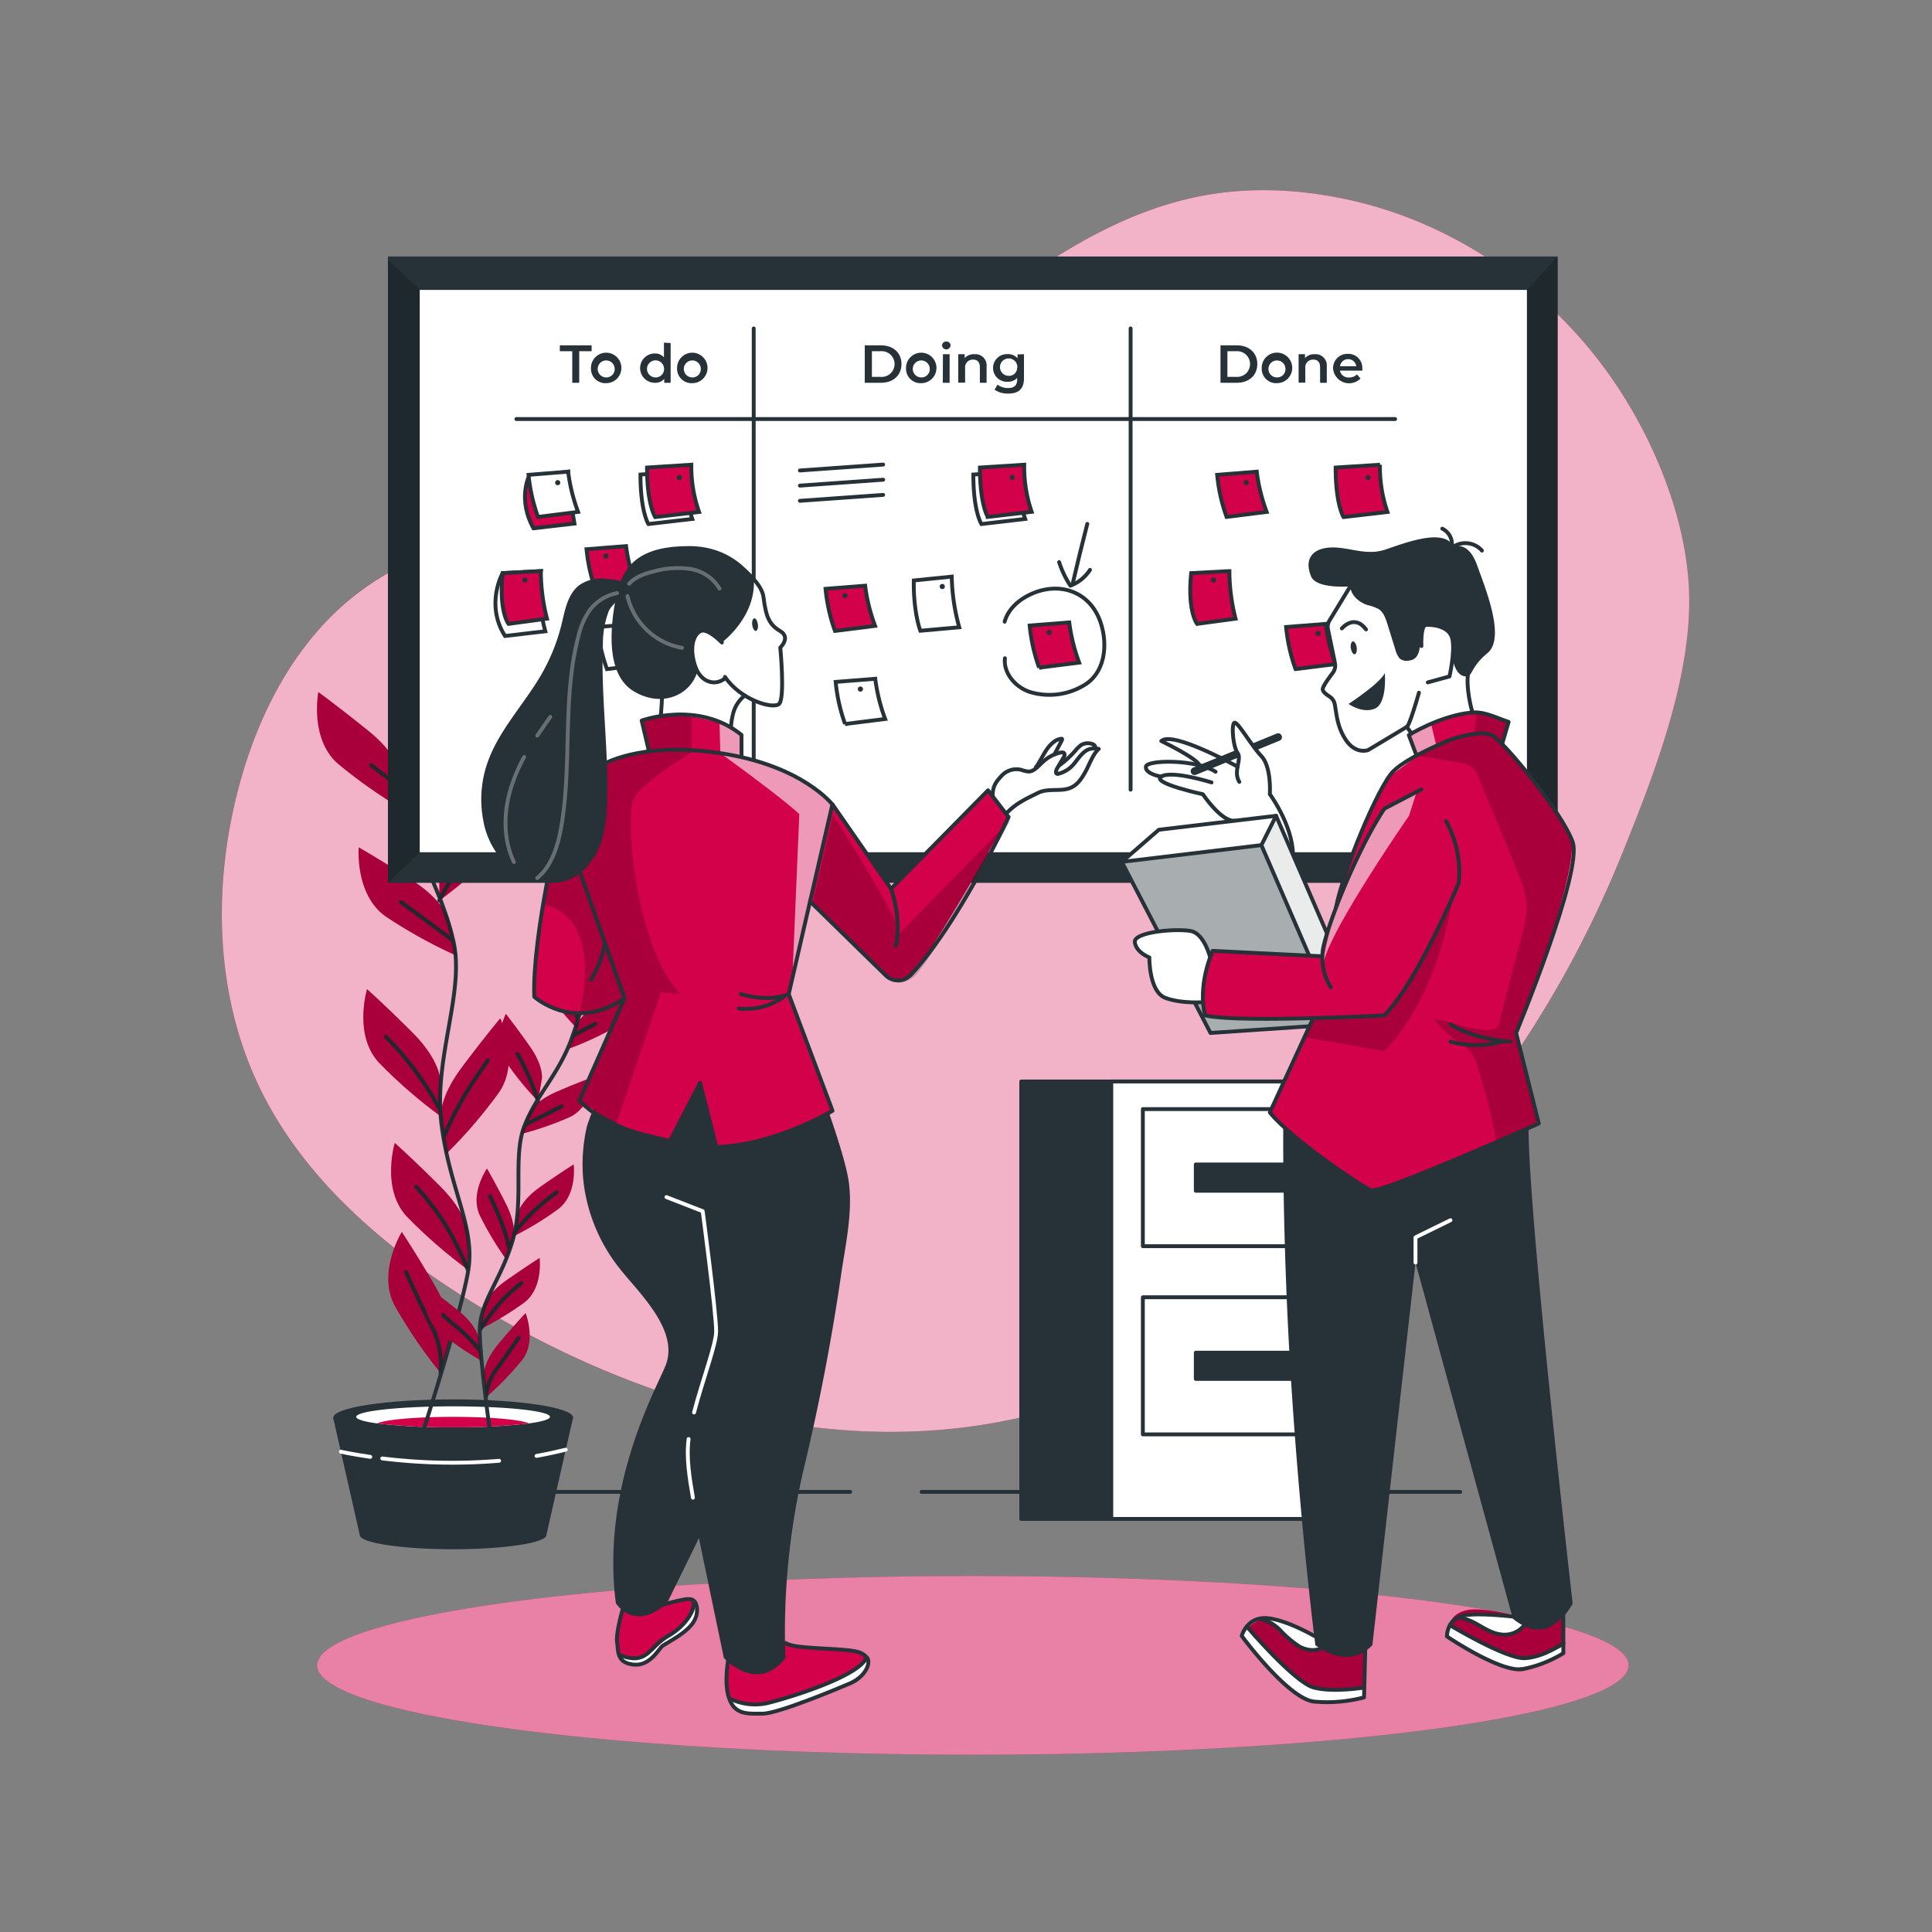 <svg xmlns="http://www.w3.org/2000/svg" viewBox="0 0 500 500"><rect x="0" y="0" width="500" height="500" fill="#808080" stroke="none"/><g id="freepik--background-simple--inject-2"><path d="M350.8,52.11c-12.7-3-26-3.88-38.86-1.58-34.07,6.11-60,32.85-88.94,51.8a212.6,212.6,0,0,1-61.91,27.57c-23,6.1-48,8.69-67.25,22.7-17,12.33-27.22,32.13-32.39,52.46-6.31,24.78-5.66,51.85,5.1,75.05,11.54,24.89,33.57,43.42,57,57.69,39.31,23.92,86.18,38.23,131.59,30.79,26.27-4.29,51.06-15.68,73-30.74,41.43-28.41,72.68-70.11,91.48-116.46,8.22-20.29,18.22-45.79,17.52-68-.64-20.41-10.3-42.64-22.37-58.74C399.14,73.75,376.23,58.13,350.8,52.11Z" style="fill:#D3004A"></path><path d="M350.8,52.11c-12.7-3-26-3.88-38.86-1.58-34.07,6.11-60,32.85-88.94,51.8a212.6,212.6,0,0,1-61.91,27.57c-23,6.1-48,8.69-67.25,22.7-17,12.33-27.22,32.13-32.39,52.46-6.31,24.78-5.66,51.85,5.1,75.05,11.54,24.89,33.57,43.42,57,57.69,39.31,23.92,86.18,38.23,131.59,30.79,26.27-4.29,51.06-15.68,73-30.74,41.43-28.41,72.68-70.11,91.48-116.46,8.22-20.29,18.22-45.79,17.52-68-.64-20.41-10.3-42.64-22.37-58.74C399.14,73.75,376.23,58.13,350.8,52.11Z" style="fill:#fff;opacity:0.7"></path></g><g id="freepik--Shadow--inject-2"><ellipse cx="251.77" cy="430.99" rx="169.7" ry="23.13" style="fill:#D3004A"></ellipse><ellipse cx="251.77" cy="430.99" rx="169.7" ry="23.13" style="fill:#fff;opacity:0.5"></ellipse></g><g id="freepik--Floor--inject-2"><line x1="238.5" y1="386.1" x2="377.89" y2="386.1" style="fill:#fff;stroke:#263238;stroke-linecap:round;stroke-linejoin:round"></line><line x1="111.18" y1="386.1" x2="220.03" y2="386.1" style="fill:#fff;stroke:#263238;stroke-linecap:round;stroke-linejoin:round"></line><rect x="264.3" y="279.89" width="90.48" height="113.21" style="fill:#263238;stroke:#263238;stroke-linecap:round;stroke-linejoin:round"></rect><rect x="287.6" y="279.89" width="70.7" height="113.21" style="fill:#fff;stroke:#263238;stroke-linecap:round;stroke-linejoin:round"></rect><rect x="295.77" y="287.03" width="55.59" height="35.49" style="fill:#fff;stroke:#263238;stroke-linecap:round;stroke-linejoin:round"></rect><rect x="309.47" y="301.37" width="28.22" height="6.79" style="fill:#263238;stroke:#263238;stroke-linecap:round;stroke-linejoin:round"></rect><rect x="295.77" y="335.73" width="55.59" height="35.49" style="fill:#fff;stroke:#263238;stroke-linecap:round;stroke-linejoin:round"></rect><rect x="309.47" y="350.07" width="28.22" height="6.79" style="fill:#263238;stroke:#263238;stroke-linecap:round;stroke-linejoin:round"></rect><path d="M141.4,397.28c0,2-10.81,3.66-24.14,3.66s-24.14-1.64-24.14-3.66,10.81-3.66,24.14-3.66S141.4,395.26,141.4,397.28Z" style="fill:#263238"></path><polygon points="93.12 397.28 86.21 366.87 148.31 366.87 141.4 397.28 93.12 397.28" style="fill:#263238"></polygon><path d="M148.31,366.87c0,2.6-13.9,4.71-31,4.71s-31.05-2.11-31.05-4.71,13.9-4.71,31.05-4.71S148.31,364.27,148.31,366.87Z" style="fill:#263238"></path><path d="M142.33,366.67c0,.65-2,1.24-5.46,1.71a159.6,159.6,0,0,1-19.61,1,157.42,157.42,0,0,1-19.61-1c-3.41-.46-5.46-1.05-5.46-1.7,0-1.5,11.23-2.72,25.07-2.72S142.33,365.17,142.33,366.67Z" style="fill:#fff"></path><path d="M136.87,368.38a159.6,159.6,0,0,1-19.61,1,157.42,157.42,0,0,1-19.61-1c2-1,10-1.7,19.61-1.7S134.86,367.39,136.87,368.38Z" style="fill:#D3004A"></path><path d="M138.85,376.79c2.51-.44,5.05-1,7.57-1.61" style="fill:none;stroke:#fff;stroke-linecap:round;stroke-linejoin:round"></path><path d="M98.93,377.44a147.77,147.77,0,0,0,30.24.61" style="fill:none;stroke:#fff;stroke-linecap:round;stroke-linejoin:round"></path><path d="M88.22,375.7s2.84.65,7.61,1.34" style="fill:none;stroke:#fff;stroke-linecap:round;stroke-linejoin:round"></path><path d="M103.28,201.13a125.93,125.93,0,0,0,15.88-13.83c6.66-7.23,3.07-19,3.07-19s-4.61,4.1-11.78,11.26-7.17,12.29-7.17,12.29Z" style="fill:#D3004A"></path><path d="M113.69,233.07a124.34,124.34,0,0,0,15.88-13.83c6.65-7.17,3.07-18.94,3.07-18.94s-4.61,4.09-11.78,11.26-7.17,12.29-7.17,12.29Z" style="fill:#D3004A"></path><path d="M104.7,209.72a127.12,127.12,0,0,1-17.25-12.08c-7.38-6.44-5.06-18.53-5.06-18.53s5,3.63,12.91,10,8.43,11.48,8.43,11.48Z" style="fill:#D3004A"></path><path d="M118.25,247.38a127.16,127.16,0,0,1-18.42-10.19c-8-5.63-7-17.89-7-17.89s5.36,3,13.88,8.55,9.59,10.51,9.59,10.51Z" style="fill:#D3004A"></path><path d="M113.94,288.82A127.34,127.34,0,0,1,98.06,275C91.4,267.78,95,256,95,256s4.61,4.09,11.78,11.26,7.17,12.31,7.17,12.31Z" style="fill:#D3004A"></path><path d="M115.36,298.74a125.19,125.19,0,0,0,13.76-16c5.57-8,.35-19.2.35-19.2s-4,4.72-10.06,12.84-5.35,13.18-5.35,13.18Z" style="fill:#D3004A"></path><path d="M121.13,328.63a127.34,127.34,0,0,1-15.88-13.83c-6.66-7.17-3.07-19-3.07-19s4.61,4.08,11.78,11.26,7.17,12.31,7.17,12.31Z" style="fill:#D3004A"></path><path d="M114,355.3a126.66,126.66,0,0,1-11.84-17.37c-4.63-8.61,1.82-19.1,1.82-19.1s3.43,5.11,8.55,13.87,3.82,13.72,3.82,13.72Z" style="fill:#D3004A"></path><path d="M109.36,370.86s9.92-30.7,11.81-42-4.72-20.8-6.9-37.79,6-34,3.12-47.26-9.92-22.67-12.76-37.33a148.66,148.66,0,0,1-2-15.89" style="fill:none;stroke:#263238;stroke-linecap:round;stroke-linejoin:round"></path><line x1="96.07" y1="198.06" x2="103.8" y2="203.98" style="fill:none;stroke:#263238;stroke-linecap:round;stroke-linejoin:round"></line><line x1="106.68" y1="191.4" x2="103.44" y2="197.15" style="fill:none;stroke:#263238;stroke-linecap:round;stroke-linejoin:round"></line><path d="M103.8,233.47c6.65,4.84,13.12,9.69,13.12,9.69" style="fill:none;stroke:#263238;stroke-linecap:round;stroke-linejoin:round"></path><path d="M125.19,215.48c-6.11,7-11.5,17.58-11.5,17.58" style="fill:none;stroke:#263238;stroke-linecap:round;stroke-linejoin:round"></path><path d="M99.85,268.3a79.84,79.84,0,0,1,13.83,18.53" style="fill:none;stroke:#263238;stroke-linecap:round;stroke-linejoin:round"></path><path d="M126.26,274.43s-.54.73-4.32,6.3a92.53,92.53,0,0,0-7,13.29" style="fill:none;stroke:#263238;stroke-linecap:round;stroke-linejoin:round"></path><path d="M107.75,307.15A74.4,74.4,0,0,1,115.3,317a83.85,83.85,0,0,1,5.83,11.79" style="fill:none;stroke:#263238;stroke-linecap:round;stroke-linejoin:round"></path><path d="M105.07,329.22c1.25,2.73,4.3,9.52,7,14.73A21.86,21.86,0,0,1,114,355.3" style="fill:none;stroke:#263238;stroke-linecap:round;stroke-linejoin:round"></path><path d="M149.24,266.08a81.23,81.23,0,0,1-8.46-10.4c-3.4-5.21.13-12.21.13-12.21s2.46,3.08,6.17,8.35,3.16,8.48,3.16,8.48Z" style="fill:#D3004A"></path><path d="M139.24,285a80.55,80.55,0,0,1-8.46-10.4c-3.4-5.21.13-12.21.13-12.21s2.45,3.08,6.17,8.35,3.16,8.48,3.16,8.48Z" style="fill:#D3004A"></path><path d="M147.36,271.35a79.75,79.75,0,0,0,12.17-5.69c5.33-3.24,5.18-11.08,5.18-11.08s-3.53,1.72-9.17,4.85-6.53,6.29-6.53,6.29Z" style="fill:#D3004A"></path><path d="M134.83,293.48a79.69,79.69,0,0,0,12.66-4.4c5.64-2.65,6.32-10.45,6.32-10.45s-3.69,1.3-9.63,3.86S137,288,137,288Z" style="fill:#D3004A"></path><path d="M133,319.91a80.1,80.1,0,0,0,11.46-7c5-3.77,4-11.54,4-11.54s-3.35,2.07-8.62,5.78-5.83,6.94-5.83,6.94Z" style="fill:#D3004A"></path><path d="M131.05,326a81.56,81.56,0,0,1-6.89-11.5c-2.62-5.65,1.87-12.08,1.87-12.08s2,3.4,4.91,9.15,1.93,8.85,1.93,8.85Z" style="fill:#D3004A"></path><path d="M124.54,352.13a80.81,80.81,0,0,1-11.05-7.6c-4.73-4-3.32-11.76-3.32-11.76s3.22,2.26,8.27,6.28,5.43,7.25,5.43,7.25Z" style="fill:#D3004A"></path><path d="M124.18,344.08a81.9,81.9,0,0,0,11.46-6.95c5-3.78,4-11.55,4-11.55s-3.33,2.08-8.61,5.78-5.83,6.94-5.83,6.94Z" style="fill:#D3004A"></path><path d="M125.76,361.64a78.6,78.6,0,0,0,9.33-9.63c3.84-4.91.93-12.18.93-12.18s-2.71,2.85-6.87,7.78-3.88,8.19-3.88,8.19Z" style="fill:#D3004A"></path><path d="M127,371.89s-2.88-20.33-2.84-27.65,5.26-12.5,8.43-22.94,0-22,3.17-30,8.63-13.13,12-22a90.28,90.28,0,0,0,3-9.77" style="fill:none;stroke:#263238;stroke-linecap:round;stroke-linejoin:round"></path><line x1="154.08" y1="264.95" x2="148.59" y2="267.83" style="fill:none;stroke:#263238;stroke-linecap:round;stroke-linejoin:round"></line><line x1="148.16" y1="259.64" x2="149.56" y2="263.59" style="fill:none;stroke:#263238;stroke-linecap:round;stroke-linejoin:round"></line><path d="M145.36,286.3c-4.66,2.35-9.25,4.69-9.25,4.69" style="fill:none;stroke:#263238;stroke-linecap:round;stroke-linejoin:round"></path><path d="M133.93,272.73A64.72,64.72,0,0,1,139.24,285" style="fill:none;stroke:#263238;stroke-linecap:round;stroke-linejoin:round"></path><path d="M144.05,308.61a51.27,51.27,0,0,0-10.69,10.11" style="fill:none;stroke:#263238;stroke-linecap:round;stroke-linejoin:round"></path><path d="M126.83,309.58s.24.5,2,4.42a55.93,55.93,0,0,1,3,9.09" style="fill:none;stroke:#263238;stroke-linecap:round;stroke-linejoin:round"></path><path d="M114.69,340.33a33.73,33.73,0,0,0,3.83,3.33,47.47,47.47,0,0,1,5.91,6.12" style="fill:none;stroke:#263238;stroke-linecap:round;stroke-linejoin:round"></path><path d="M134.92,332.09a49.4,49.4,0,0,0-5.81,5.39,54.61,54.61,0,0,0-4.93,6.76" style="fill:none;stroke:#263238;stroke-linecap:round;stroke-linejoin:round"></path><path d="M134.21,346.25c-1.08,1.56-3.74,5.49-6,8.49a14.12,14.12,0,0,0-2.45,6.9" style="fill:none;stroke:#263238;stroke-linecap:round;stroke-linejoin:round"></path><path d="M103.28,201.13a125.93,125.93,0,0,0,15.88-13.83c6.66-7.23,3.07-19,3.07-19s-4.61,4.1-11.78,11.26-7.17,12.29-7.17,12.29Z" style="opacity:0.2"></path><path d="M113.69,233.07a124.34,124.34,0,0,0,15.88-13.83c6.65-7.17,3.07-18.94,3.07-18.94s-4.61,4.09-11.78,11.26-7.17,12.29-7.17,12.29Z" style="opacity:0.2"></path><path d="M104.7,209.72a127.12,127.12,0,0,1-17.25-12.08c-7.38-6.44-5.06-18.53-5.06-18.53s5,3.63,12.91,10,8.43,11.48,8.43,11.48Z" style="opacity:0.2"></path><path d="M118.25,247.38a127.16,127.16,0,0,1-18.42-10.19c-8-5.63-7-17.89-7-17.89s5.36,3,13.88,8.55,9.59,10.51,9.59,10.51Z" style="opacity:0.2"></path><path d="M113.94,288.82A127.34,127.34,0,0,1,98.06,275C91.4,267.78,95,256,95,256s4.61,4.09,11.78,11.26,7.17,12.31,7.17,12.31Z" style="opacity:0.2"></path><path d="M121.13,328.63a127.34,127.34,0,0,1-15.88-13.83c-6.66-7.17-3.07-19-3.07-19s4.61,4.08,11.78,11.26,7.17,12.31,7.17,12.31Z" style="opacity:0.2"></path><path d="M149.24,266.08a81.23,81.23,0,0,1-8.46-10.4c-3.4-5.21.13-12.21.13-12.21s2.46,3.08,6.17,8.35,3.16,8.48,3.16,8.48Z" style="opacity:0.2"></path><path d="M137.08,270.74c-3.72-5.27-6.17-8.35-6.17-8.35a15.57,15.57,0,0,0-.92,2.46c-.3-.8-.52-1.27-.52-1.27s-4,4.72-10.06,12.84-5.35,13.18-5.35,13.18l1.3,9.14a125.19,125.19,0,0,0,13.76-16,14.64,14.64,0,0,0,2.48-7,79.67,79.67,0,0,0,7.64,9.25l1-5.78S140.8,276,137.08,270.74Z" style="opacity:0.2"></path><path d="M147.36,271.35a79.75,79.75,0,0,0,12.17-5.69c5.33-3.24,5.18-11.08,5.18-11.08s-3.53,1.72-9.17,4.85-6.53,6.29-6.53,6.29Z" style="opacity:0.2"></path><path d="M134.83,293.48a79.69,79.69,0,0,0,12.66-4.4c5.64-2.65,6.32-10.45,6.32-10.45s-3.69,1.3-9.63,3.86S137,288,137,288Z" style="opacity:0.2"></path><path d="M133,319.91a80.1,80.1,0,0,0,11.46-7c5-3.77,4-11.54,4-11.54s-3.35,2.07-8.62,5.78-5.83,6.94-5.83,6.94Z" style="opacity:0.2"></path><path d="M131.05,326a81.56,81.56,0,0,1-6.89-11.5c-2.62-5.65,1.87-12.08,1.87-12.08s2,3.4,4.91,9.15,1.93,8.85,1.93,8.85Z" style="opacity:0.2"></path><path d="M124.54,352.13l-.67-5.83s-.38-3.24-5.43-7.25c-1.65-1.32-3.11-2.45-4.32-3.37-.45-.93-1-1.93-1.58-3C107.42,324,104,318.83,104,318.83s-6.45,10.49-1.82,19.1A126.66,126.66,0,0,0,114,355.3l2.28-8.59A80.85,80.85,0,0,0,124.54,352.13Z" style="opacity:0.2"></path><path d="M124.18,344.08a81.9,81.9,0,0,0,11.46-6.95c5-3.78,4-11.55,4-11.55s-3.33,2.08-8.61,5.78-5.83,6.94-5.83,6.94Z" style="opacity:0.2"></path><path d="M125.76,361.64a78.6,78.6,0,0,0,9.33-9.63c3.84-4.91.93-12.18.93-12.18s-2.71,2.85-6.87,7.78-3.88,8.19-3.88,8.19Z" style="opacity:0.2"></path></g><g id="freepik--Board--inject-2"><rect x="100.4" y="66.38" width="302.73" height="162.1" style="fill:#263238"></rect><rect x="108.62" y="75.03" width="286.55" height="145.53" style="fill:#fff"></rect><line x1="195.06" y1="85" x2="195.06" y2="200.42" style="fill:none;stroke:#263238;stroke-linecap:round;stroke-linejoin:round"></line><line x1="292.6" y1="85" x2="292.6" y2="204.37" style="fill:none;stroke:#263238;stroke-linecap:round;stroke-linejoin:round"></line><line x1="133.64" y1="108.45" x2="361.06" y2="108.45" style="fill:none;stroke:#263238;stroke-linecap:round;stroke-linejoin:round"></line><path d="M148.1,90.89h-3.22V89.37h8.23v1.52H149.9v8.17h-1.8Z" style="fill:#263238"></path><path d="M152.94,95.37a3.94,3.94,0,1,1,3.93,3.79A3.73,3.73,0,0,1,152.94,95.37Zm6.14,0a2.2,2.2,0,1,0-2.21,2.31A2.16,2.16,0,0,0,159.08,95.37Z" style="fill:#263238"></path><path d="M173.56,88.78V99.06H171.9v-1a3,3,0,0,1-2.45,1,3.79,3.79,0,0,1,0-7.58,3,3,0,0,1,2.38,1v-3.8Zm-1.7,6.59a2.21,2.21,0,1,0-2.21,2.31A2.17,2.17,0,0,0,171.86,95.37Z" style="fill:#263238"></path><path d="M175.23,95.37a3.94,3.94,0,1,1,3.93,3.79A3.73,3.73,0,0,1,175.23,95.37Zm6.14,0a2.2,2.2,0,1,0-2.21,2.31A2.16,2.16,0,0,0,181.37,95.37Z" style="fill:#263238"></path><path d="M223.8,89.37H228c3.15,0,5.3,1.94,5.3,4.85s-2.15,4.84-5.3,4.84H223.8ZM228,97.54a3.33,3.33,0,1,0,0-6.65h-2.35v6.65Z" style="fill:#263238"></path><path d="M234.48,95.37a3.94,3.94,0,1,1,3.94,3.79A3.73,3.73,0,0,1,234.48,95.37Zm6.14,0a2.2,2.2,0,1,0-2.2,2.31A2.15,2.15,0,0,0,240.62,95.37Z" style="fill:#263238"></path><path d="M243.8,89.41a1,1,0,0,1,1.1-1,1,1,0,0,1,1.11,1,1.11,1.11,0,0,1-2.21,0Zm.23,2.26h1.73v7.39H244Z" style="fill:#263238"></path><path d="M255.33,94.82v4.24h-1.74v-4c0-1.32-.65-2-1.76-2a2,2,0,0,0-2.06,2.23v3.74H248V91.67h1.65v1a3.21,3.21,0,0,1,2.55-1A2.89,2.89,0,0,1,255.33,94.82Z" style="fill:#263238"></path><path d="M265,91.67v6.27c0,2.69-1.4,3.91-4,3.91a5.92,5.92,0,0,1-3.61-1l.78-1.31a4.46,4.46,0,0,0,2.73.89c1.63,0,2.35-.75,2.35-2.24v-.39a3.25,3.25,0,0,1-2.48,1,3.58,3.58,0,1,1,0-7.15,3.23,3.23,0,0,1,2.57,1.07v-1Zm-1.71,3.47A2.25,2.25,0,1,0,261,97.26,2.08,2.08,0,0,0,263.24,95.14Z" style="fill:#263238"></path><path d="M315.86,89.37h4.24c3.14,0,5.29,1.94,5.29,4.85s-2.15,4.84-5.29,4.84h-4.24ZM320,97.54a3.33,3.33,0,1,0,0-6.65h-2.35v6.65Z" style="fill:#263238"></path><path d="M326.53,95.37a3.95,3.95,0,1,1,3.94,3.79A3.73,3.73,0,0,1,326.53,95.37Zm6.14,0a2.2,2.2,0,1,0-2.2,2.31A2.15,2.15,0,0,0,332.67,95.37Z" style="fill:#263238"></path><path d="M343.37,94.82v4.24h-1.73v-4c0-1.32-.65-2-1.76-2a2,2,0,0,0-2.07,2.23v3.74h-1.73V91.67h1.65v1a3.22,3.22,0,0,1,2.55-1A2.89,2.89,0,0,1,343.37,94.82Z" style="fill:#263238"></path><path d="M352.58,95.92h-5.81a2.24,2.24,0,0,0,2.4,1.77,2.66,2.66,0,0,0,2-.8l.93,1.07A4.16,4.16,0,0,1,345,95.37a3.68,3.68,0,0,1,3.82-3.79,3.61,3.61,0,0,1,3.74,3.83C352.6,95.55,352.59,95.75,352.58,95.92Zm-5.82-1.15H351a2.12,2.12,0,0,0-4.2,0Z" style="fill:#263238"></path><path d="M136.79,123.51s-2.78,5.94,1.27,13.21l10.61-1.22s-1.73-9.77-1.64-13.43Z" style="fill:#D3004A;stroke:#263238;stroke-miterlimit:10"></path><path d="M136.79,122.89l10.24-.82a46.29,46.29,0,0,0,2.57,10.41l-10.37,1.3A44.52,44.52,0,0,1,136.79,122.89Z" style="fill:#fff;stroke:#263238;stroke-miterlimit:10"></path><path d="M151.79,142.14l10.24-.81a46.27,46.27,0,0,0,2.57,10.4L154.23,153A45,45,0,0,1,151.79,142.14Z" style="fill:#D3004A;stroke:#263238;stroke-miterlimit:10"></path><path d="M154.64,162.27l10.25-.81a46,46,0,0,0,2.56,10.4l-10.37,1.3A45,45,0,0,1,154.64,162.27Z" style="fill:#fff;stroke:#263238;stroke-miterlimit:10"></path><path d="M165.75,122.81l11.47-.74a35.34,35.34,0,0,0,1.95,12.23l-11.36,1.32S165.75,132.51,165.75,122.81Z" style="fill:#fff;stroke:#263238;stroke-miterlimit:10"></path><path d="M167.45,121l11.47-.73a35.34,35.34,0,0,0,2,12.23l-11.36,1.32S167.45,130.67,167.45,121Z" style="fill:#D3004A;stroke:#263238;stroke-miterlimit:10"></path><path d="M176.49,123.59a.65.65,0,0,1-.66.66.66.66,0,0,1-.67-.66.67.67,0,0,1,.67-.67A.66.66,0,0,1,176.49,123.59Z" style="fill:#263238"></path><path d="M145,124.92a.65.65,0,0,1-.66.66.66.66,0,0,1-.67-.66.67.67,0,0,1,.67-.67A.66.66,0,0,1,145,124.92Z" style="fill:#263238"></path><path d="M157.48,143.91a.67.67,0,1,1-.67-.67A.67.67,0,0,1,157.48,143.91Z" style="fill:#263238"></path><path d="M172.46,145.61l9.82-1a52.71,52.71,0,0,0,1.93,13.12l-10.05.89S172.33,154,172.46,145.61Z" style="fill:#fff;stroke:#263238;stroke-miterlimit:10"></path><path d="M130.08,148.32s-4.58,8.06.61,16.27l10.43-1.22s-2.69-9.48-1.15-15.57Z" style="fill:#fff;stroke:#263238;stroke-miterlimit:10"></path><path d="M130.08,148.32l9.89-.52a49.62,49.62,0,0,0,1.59,12.31l-9.95,1.35S129.05,158.34,130.08,148.32Z" style="fill:#D3004A;stroke:#263238;stroke-miterlimit:10"></path><path d="M136.52,150.1a.67.67,0,1,1-.66-.66A.66.66,0,0,1,136.52,150.1Z" style="fill:#263238"></path><path d="M180.5,147.18a.67.67,0,0,1-.67.67.66.66,0,0,1-.66-.67.65.65,0,0,1,.66-.66A.66.66,0,0,1,180.5,147.18Z" style="fill:#263238"></path><path d="M163.59,163.92a.67.67,0,1,1-1.33,0,.67.67,0,0,1,1.33,0Z" style="fill:#263238"></path><path d="M213.65,152.39l10.25-.81a45.66,45.66,0,0,0,2.57,10.4l-10.38,1.31A45.19,45.19,0,0,1,213.65,152.39Z" style="fill:#D3004A;stroke:#263238;stroke-miterlimit:10"></path><path d="M216.27,176.48l10.24-.81a46.27,46.27,0,0,0,2.57,10.4l-10.37,1.3A44.52,44.52,0,0,1,216.27,176.48Z" style="fill:#fff;stroke:#263238;stroke-miterlimit:10"></path><path d="M251.9,122.81l11.47-.74a35.34,35.34,0,0,0,1.95,12.23L254,135.62S251.9,132.51,251.9,122.81Z" style="fill:#fff;stroke:#263238;stroke-miterlimit:10"></path><path d="M253.6,121l11.47-.73A35.34,35.34,0,0,0,267,132.46l-11.36,1.32S253.6,130.67,253.6,121Z" style="fill:#D3004A;stroke:#263238;stroke-miterlimit:10"></path><path d="M262.65,123.59a.67.67,0,0,1-1.34,0,.67.67,0,0,1,1.34,0Z" style="fill:#263238"></path><path d="M219.34,154.16a.65.65,0,0,1-.66.66.66.66,0,0,1-.67-.66.67.67,0,0,1,.67-.67A.66.66,0,0,1,219.34,154.16Z" style="fill:#263238"></path><path d="M236.49,150.23l9.82-1a52.45,52.45,0,0,0,1.94,13.11l-10.06.9S236.36,158.58,236.49,150.23Z" style="fill:#fff;stroke:#263238;stroke-miterlimit:10"></path><path d="M244.53,151.79a.67.67,0,0,1-.67.67.67.67,0,1,1,.67-.67Z" style="fill:#263238"></path><path d="M223.34,178.25a.67.67,0,1,1-1.33,0,.67.67,0,0,1,1.33,0Z" style="fill:#263238"></path><path d="M315,122.89l10.24-.82a46.29,46.29,0,0,0,2.57,10.41l-10.37,1.3A44.52,44.52,0,0,1,315,122.89Z" style="fill:#D3004A;stroke:#263238;stroke-miterlimit:10"></path><path d="M332.84,162.27l10.25-.81a45.66,45.66,0,0,0,2.57,10.4l-10.38,1.3A45,45,0,0,1,332.84,162.27Z" style="fill:#D3004A;stroke:#263238;stroke-miterlimit:10"></path><path d="M345.66,121l11.47-.73a35.48,35.48,0,0,0,1.94,12.23l-11.36,1.32S345.66,130.67,345.66,121Z" style="fill:#D3004A;stroke:#263238;stroke-miterlimit:10"></path><path d="M354.7,123.59a.66.66,0,0,1-.67.66.65.65,0,0,1-.66-.66.66.66,0,0,1,.66-.67A.67.67,0,0,1,354.7,123.59Z" style="fill:#263238"></path><path d="M323.2,124.92a.67.67,0,0,1-1.34,0,.67.67,0,0,1,1.34,0Z" style="fill:#263238"></path><path d="M308.28,148.32l9.89-.52a49.62,49.62,0,0,0,1.59,12.31l-9.95,1.35S307.25,158.34,308.28,148.32Z" style="fill:#D3004A;stroke:#263238;stroke-miterlimit:10"></path><path d="M314.72,150.1a.66.66,0,0,1-.66.67.67.67,0,0,1-.67-.67.66.66,0,0,1,.67-.66A.65.65,0,0,1,314.72,150.1Z" style="fill:#263238"></path><path d="M341.79,163.92a.67.67,0,1,1-.66-.66A.66.66,0,0,1,341.79,163.92Z" style="fill:#263238"></path><polygon points="100.4 67.23 108.63 75.03 108.63 220.56 100.4 228.48 100.4 67.23" style="opacity:0.2"></polygon><polygon points="403.14 66.38 403.14 227.74 395.18 220.56 395.18 75.03 403.14 66.38" style="opacity:0.2"></polygon><line x1="207.01" y1="121.76" x2="228.56" y2="120.23" style="fill:none;stroke:#263238;stroke-linecap:round;stroke-linejoin:round"></line><line x1="207.01" y1="125.68" x2="228.56" y2="124.15" style="fill:none;stroke:#263238;stroke-linecap:round;stroke-linejoin:round"></line><line x1="207.01" y1="129.61" x2="228.56" y2="128.08" style="fill:none;stroke:#263238;stroke-linecap:round;stroke-linejoin:round"></line><path d="M260,160.89c1-3.6,4.28-6.19,7.77-7.53,7.18-2.76,14.42.14,17,7.55,1.88,5.4,1.45,12.46-3.54,16a17.4,17.4,0,0,1-14.73,2.16c-3.7-1.22-6.83-4.83-6.43-8.71" style="fill:none;stroke:#263238;stroke-linecap:round;stroke-linejoin:round"></path><path d="M281.39,135.58q-2,7.77-3.8,15.56" style="fill:none;stroke:#263238;stroke-linecap:round;stroke-linejoin:round"></path><path d="M274.1,145.48a25.17,25.17,0,0,0,2.92,6.1,10.54,10.54,0,0,0,5.07-4.1" style="fill:none;stroke:#263238;stroke-linecap:round;stroke-linejoin:round"></path><path d="M266.48,161.89l10.24-.81a46.27,46.27,0,0,0,2.57,10.4l-10.37,1.31A44.66,44.66,0,0,1,266.48,161.89Z" style="fill:#D3004A;stroke:#263238;stroke-miterlimit:10"></path><path d="M272.17,163.66a.66.66,0,0,1-.67.66.65.65,0,0,1-.66-.66.66.66,0,0,1,.66-.67A.67.67,0,0,1,272.17,163.66Z" style="fill:#263238"></path></g><g id="freepik--character-1--inject-2"><path d="M188.68,439.5a4.48,4.48,0,0,0,2.22,2.95c4,1.71,11.2-1,16.31-2.27s16.16-5.1,17.16-9.36a3.08,3.08,0,0,0-.08-1.91c-.94-2.24-5.2-2.05-7.86-2.05-3.27,0-11.21-.86-13.48-1.85s-14.88,5.11-14.88,5.11S187.46,435.78,188.68,439.5Z" style="fill:#D3004A"></path><path d="M160.19,427.9h0a4,4,0,0,0,2.64,2.63c3.68,1.14,5.67-1.13,7.65-3.54s4.11-3,7.24-5.25,3.37-6.63,1.87-7.69a.87.87,0,0,0-.18-.11c-1.69-.85-8.08,1.42-8.08,1.42l-9.78-1.61s-.71,3.6-1.42,7C159.68,422.91,159.41,425.78,160.19,427.9Z" style="fill:#D3004A"></path><path d="M160.19,427.91a4,4,0,0,0,2.64,2.63c3.68,1.14,5.67-1.13,7.65-3.54s4.11-3,7.24-5.25,3.37-6.63,1.87-7.69a6.8,6.8,0,0,1-1.18,5,16.61,16.61,0,0,1-4.29,4,28.26,28.26,0,0,0-4.58,3.71c-.63.71-1.69.92-2.47,1.46-1.16.8-2.19,1.55-3.56,1.24A9.07,9.07,0,0,1,160.19,427.91Z" style="fill:#fdfeff"></path><path d="M188.68,439.5a4.48,4.48,0,0,0,2.22,2.95c4,1.71,10.91.55,16.31-2.27,5.1-1.27,16.16-5.1,17.16-9.36a3.08,3.08,0,0,0-.08-1.91c-.56,1.22-2.09,3-5.94,5-7.63,4.11-18.1,6.6-21.79,7.2C194.1,441.55,190.68,440.35,188.68,439.5Z" style="fill:#fdfeff"></path><path d="M163.11,263.12c-.47-.27-10.92,27.12-11.19,28.27a43.72,43.72,0,0,0-1,13.63,44.18,44.18,0,0,0,9.36,23.16c5,6.38,15.53,16,12,25.14-2.15,5.6-16.79,31-12.91,61.54,0,0,4.61,7.75,13.28,0l8.23-16.78,6.46,31s8.61,9.47,15.92,0A185,185,0,0,1,208,380.17q6-24.94,9.69-50.35c1.13-7.74,3-15.92,2-23.71-1-8.2-10-31.61-13-39.31C206.77,266.8,197.11,282.49,163.11,263.12Z" style="fill:#263238"></path><path d="M178.21,372.42c-.64,4.94.28,10.31,1.12,15.18" style="fill:none;stroke:#fdfeff;stroke-linecap:round;stroke-linejoin:round"></path><path d="M172.48,309.81l9.38,3.65s3.48,26.12,3.48,31.09c0,3.37-3.56,12.71-5.72,21" style="fill:none;stroke:#fdfeff;stroke-linecap:round;stroke-linejoin:round"></path><path d="M188.68,428.28s-1.51,6.87,0,11.22,4.83,4,8.68,4,18.7-6.16,22.67-7.86,5.57-5.47,4.26-6.76-2.08-1.66-7.86-2.05S204.68,426.43,203,425" style="fill:none;stroke:#263238;stroke-miterlimit:10"></path><path d="M188.68,439.5a14.87,14.87,0,0,0,9.89,1.27c5.3-1.29,23.74-6.85,25.72-11.86" style="fill:none;stroke:#263238;stroke-miterlimit:10"></path><path d="M161.24,416.16s-1.9,6.36-1.54,8.85-.1,5.25,4.19,5.77,6.55-4,7.54-4.79,6.77-3.53,8.31-6.68a5.45,5.45,0,0,0,.46-4c-.55-1.65-1.75-1.58-3.25-1.33a43.62,43.62,0,0,0-5.62,1.42" style="fill:none;stroke:#263238;stroke-miterlimit:10"></path><path d="M159.94,428.19c1.87.67,3.92,1.35,5.81.74,2.21-.71,3.51-2.94,5.34-4.36.67-.51,1.41-.92,2.13-1.37a15.85,15.85,0,0,0,4.46-3.89c1.18-1.6,1.95-2.92,1.86-4.9" style="fill:none;stroke:#263238;stroke-miterlimit:10"></path><path d="M257.05,204.5s.94-4.13,4-5,4.17,1.14,5.61.11,2.83-5,4-5.92,2.92-2.59,4-2.48-1.23,3.07-1.23,3.07,2.31-.13,2.08.8a9.2,9.2,0,0,1-.87,2,9.77,9.77,0,0,0,3.11-2.21c1.36-1.5,3.16-3.45,5.43-2.11,0,0,1.36.67.72,1.55s-2.55,6.86-5,8.32-6.09,1.57-8.18,1.84-10.19,5.79-10.19,5.79l-3.42-4Z" style="fill:#fff"></path><path d="M260.66,210.29c2.46-2.51,5-3.61,8-5.1,2-1,4.45-.59,6.67-.86,2.88-.34,4.23-2.18,5.58-4.6,1.06-1.93,1.91-4.54,3.45-5.91a4.89,4.89,0,0,0-2.49.07c-1.51.52-2.64,2.16-3.73,3.55a7.71,7.71,0,0,1-4.19,2.8.6.6,0,0,1-.44,0c-.39-.22-.19-.93.06-1.36l1.68-2.84a1.16,1.16,0,0,0,.23-.94c-.13-.4-.59-.42-1-.34a9.71,9.71,0,0,0-4.59,2.44c-1.14,1-2.24,2.45-3.67,2.48a7.74,7.74,0,0,1-2-.47,5.22,5.22,0,0,0-5,1.56c-1.36,1.41-2.37,2.79-2.29,5" style="fill:none;stroke:#263238;stroke-linecap:round;stroke-linejoin:round"></path><path d="M283.48,193.52c0-.55-.46-.89-.89-1a3.4,3.4,0,0,0-2.75.27,7.7,7.7,0,0,0-1.59,1.54,26.52,26.52,0,0,1-4.07,3.74" style="fill:none;stroke:#263238;stroke-linecap:round;stroke-linejoin:round"></path><path d="M268.08,198.59c1.6-2.19,2.5-5,4.66-6.59a3.58,3.58,0,0,1,1.88-.79.28.28,0,0,1,.22,0c.07.08,0,.21,0,.31-.63,1.23-1.27,2.44-1.93,3.66L273,195" style="fill:none;stroke:#263238;stroke-linecap:round;stroke-linejoin:round"></path><path d="M261,211.42l0,0c-.66,1.17-21.73,38.73-25.37,40.89s-3.89,1.33-6.41.08-19.57-19.13-19.57-19.13L208,240.83l-3.87,17.45,11.33,29.19c-11.16,7.91-30.07,9.37-30.07,9.37l-4.21-16.61-7.78,15.09a47.24,47.24,0,0,1-13.81-4.73,78.22,78.22,0,0,1-9.65-5.73l10.86-26A19.38,19.38,0,0,1,150,262,20.78,20.78,0,0,1,138.26,258a149.46,149.46,0,0,1,2.37-24c2-11.69,4.62-21.76,5.45-23.6,1.39-3.08,9.55-12.32,9.55-12.32,3.89-2.32,12.34-3.63,12.34-3.63l-1.47-8a20.75,20.75,0,0,1,5.86-1.62,22.64,22.64,0,0,1,5.64,0c.33,0,.66.08,1,.14a33.08,33.08,0,0,1,12.92,5.19l0,5.77c7.51,1.38,19.05,8.19,21.82,10.45S230.6,230,230.6,230l25.11-25.47Z" style="fill:#D3004A"></path><path d="M261.62,212.11c-.66,1.17-21.73,38.72-25.36,40.88s-3.9,1.33-6.41.08S210.28,234,210.28,234l5.31-23s14.27,21.91,17.34,30.48Z" style="opacity:0.2"></path><path d="M179,184.86v9.85s-12.9,7.67-15.07,12.15.47,38.18,12.14,50.4l-5-.47-11.52,33.8a78.22,78.22,0,0,1-9.65-5.73l10.86-26A19.38,19.38,0,0,1,150,262c.62-2.39,5.91-24.35-9.36-28,2-11.69,4.62-21.76,5.45-23.6,1.39-3.08,9.55-12.32,9.55-12.32,3.89-2.32,12.34-3.63,12.34-3.63l-1.47-8a20.75,20.75,0,0,1,5.86-1.62Z" style="opacity:0.2"></path><path d="M191.76,147.31s4.68,2,5.43,5.78,1.32,7.75,3.42,9.32,3.18,2.15,2.43,3.47a11.39,11.39,0,0,1-1.1,1.71s1.93,13-.32,14.59-8.24-1.79-8.24-1.79a6.77,6.77,0,0,0-3.88,5.33c-.51,4-.07,2.73-.07,2.73S180.3,184,171,185.54l.34-11.65S177.7,143.87,191.76,147.31Z" style="fill:#fff"></path><path d="M196.14,161.56c.12.9-.11,1.68-.51,1.73s-.83-.63-.95-1.54.11-1.67.51-1.73S196,160.66,196.14,161.56Z" style="fill:#263238"></path><path d="M187.66,144.1s9.29,5.25,9.94,10.5,1.58,7.1,4.34,8.74,0,4.25,0,4.25,1.26,13.15-.32,14.59-10-1.05-14-7" style="fill:none;stroke:#263238;stroke-linecap:round;stroke-linejoin:round"></path><path d="M186.2,186.81l.22,8.11s15.68,11.32,20.44,15.77l-1.8,42.5,10.32-44.65S206.15,198,191.92,196l0-5.77A31.25,31.25,0,0,0,186.2,186.81Z" style="fill:#fff;opacity:0.6"></path><path d="M192.76,180a8.66,8.66,0,0,0-2.86,4.08,17.89,17.89,0,0,0-.7,3.83" style="fill:none;stroke:#263238;stroke-linecap:round;stroke-linejoin:round"></path><path d="M186.82,166.28s-3.67-3.87-5.56-2.94-2.9,4.53-1.34,9.07,5.51,5.09,7.74,3.09" style="fill:none;stroke:#263238;stroke-linecap:round;stroke-linejoin:round"></path><path d="M171.38,178.93c-.06,2.19-.16,4.11-.34,6.13" style="fill:none;stroke:#263238;stroke-linecap:round;stroke-linejoin:round"></path><path d="M186.82,166.28s9-6.64,8.25-16.56c0,0-4.93-8.39-16.75-8.39s-17,4.14-18.79,12.74-2.7,20.56,4.52,24.86,14.6,1,16.43-5.1c0,0-3.51-7-.07-9.82C183,161.89,186.82,166.28,186.82,166.28Z" style="fill:#263238"></path><path d="M167.8,193.84l-1.73-7.36s14.66-5.35,25.83,3.71v5.43" style="fill:none;stroke:#263238;stroke-linecap:round;stroke-linejoin:round"></path><path d="M204.12,257.27l11.34,30.2s-15,9-30.08,9.37l-4.2-16.61-7.79,15.08c-7.31-1.84-16.12-3.18-23.46-10.45l11.69-26.5-16.49-46.74,10.5-13.54s9.59-6.33,30.79-3.16,29,13.27,29,13.27Z" style="fill:none;stroke:#263238;stroke-linecap:round;stroke-linejoin:round"></path><path d="M204.12,257.27s-4.7,2.28-12.38,0" style="fill:none;stroke:#263238;stroke-linecap:round;stroke-linejoin:round"></path><path d="M191.21,261a16.75,16.75,0,0,0,11.56-3" style="fill:none;stroke:#263238;stroke-linecap:round;stroke-linejoin:round"></path><g style="opacity:0.3"><path d="M162.82,151.07c1.64-1.81,4.09-2.63,6.47-3.21a22.38,22.38,0,0,1,9.34-.61,10.79,10.79,0,0,1,7.58,5.07" style="fill:none;stroke:#fff;stroke-linecap:round;stroke-linejoin:round"></path><path d="M162.39,154.28a17.7,17.7,0,0,0,14.1,13.37" style="fill:none;stroke:#fff;stroke-linecap:round;stroke-linejoin:round"></path></g><path d="M215.46,208.19,230.6,230s2.83,7.55,1.26,14.78" style="fill:none;stroke:#263238;stroke-linecap:round;stroke-linejoin:round"></path><path d="M230.6,230l25.1-25.47,5.33,6.92s-13.15,28-25.39,40.91a4.51,4.51,0,0,1-6.41.08l-19.57-19.13" style="fill:none;stroke:#263238;stroke-linecap:round;stroke-linejoin:round"></path><path d="M145.13,211.62s-7.44,30.43-6.86,46.34c0,0,10.2,9.33,23.35.4" style="fill:none;stroke:#263238;stroke-linecap:round;stroke-linejoin:round"></path><path d="M156.55,244a26.16,26.16,0,0,1-3.63,9.58" style="fill:none;stroke:#263238;stroke-linecap:round;stroke-linejoin:round"></path><path d="M157.53,158.18a24.25,24.25,0,0,0-1.5,8.51c-.53,13.34,1.43,26.67,1.12,40-.11,4.59-.52,9.3-2.48,13.45s-5.72,7.71-10.28,8.27a14.77,14.77,0,0,1-6.41-.84,19.25,19.25,0,0,1-8.24-5.25,20.87,20.87,0,0,1-4.68-10.06,28.78,28.78,0,0,1,.87-14.18c2.85-8.87,9.76-15.76,14.37-23.86a50,50,0,0,0,5.06-12.76c.87-3.59,1.54-7.61,4.43-9.92a9.74,9.74,0,0,1,6.83-1.77c1.65.13,5.8.29,5.36,2.73C161.66,154.25,158.36,156.23,157.53,158.18Z" style="fill:#263238"></path><g style="opacity:0.3"><path d="M159.69,153.5a11.72,11.72,0,0,0-7.16,4.54,19.44,19.44,0,0,0-2.86,6.71c-4.18,16-1.59,33-4.42,49.22-.86,4.92-2.4,10.07-6.22,13.28" style="fill:none;stroke:#fff;stroke-linecap:round;stroke-linejoin:round"></path><path d="M139.05,190.37c.67-1,1.37-2,2.07-3,.43-.6.88-1.22,1.3-1.85" style="fill:none;stroke:#fff;stroke-linecap:round;stroke-linejoin:round"></path><path d="M133,223.08c-2.76-5.78-2.69-12.63-.88-18.77a42.73,42.73,0,0,1,3.54-8.4" style="fill:none;stroke:#fff;stroke-linecap:round;stroke-linejoin:round"></path></g></g><g id="freepik--character-2--inject-2"><path d="M333.57,222.12a14.06,14.06,0,0,0-.58-8.46,87.22,87.22,0,0,0-4.36-8.11s.37-6.3-1.24-8.46-6.62-10-7.8-10.05-1,5.35,1,8.94l-.33,2.44s-7.59-3.91-9.87-4.82-8-3.46-9.23-2.32,7.66,4.23,9.23,6.74c0,0-14.12-1.48-13.86.4s5.05,2.17,5.05,2.17-1.48.27-1.07,1.44,10.76,3.52,10.76,3.52a24.86,24.86,0,0,0,11.35,9.37C330.54,218.24,333.57,222.12,333.57,222.12Z" style="fill:#fff"></path><path d="M334.63,221.27c-.15-7.89-6-15.72-6-15.72s.49-7-2.18-9.86a19.65,19.65,0,0,1-1.31-1.55c-.41-.52-.82-1.08-1.23-1.65-1.89-2.61-3.63-5.35-4.32-5.45-.89-.13-.62,4.8.3,7.08a3.43,3.43,0,0,0,.38.72,2,2,0,0,1,.35,1.14c.07,1.73-1.24,4.14.11,6.36" style="fill:none;stroke:#263238;stroke-linecap:round;stroke-linejoin:round"></path><path d="M320.29,198.42s-16.84-9.39-19.75-6.64c0,0,9,4.31,9.88,6.24" style="fill:none;stroke:#263238;stroke-linecap:round;stroke-linejoin:round"></path><path d="M313.54,202.49s-10.25-3.21-13-1.53,10.76,4.59,10.76,4.59,4.85,7.26,8.29,6.85" style="fill:none;stroke:#263238;stroke-linecap:round;stroke-linejoin:round"></path><path d="M300.54,201s-4.13-.65-4-2.54,13-2,18.05,1.27" style="fill:none;stroke:#263238;stroke-linecap:round;stroke-linejoin:round"></path><path d="M320.27,194.84a2,2,0,0,1,.35,1.14l-11.09,4.53a1,1,0,0,1-.76-1.85l11.12-4.54A3.43,3.43,0,0,0,320.27,194.84Z" style="fill:#263238"></path><path d="M331.17,191.68l-6,2.46c-.41-.52-.82-1.08-1.23-1.65l6.51-2.66a1,1,0,0,1,.75,1.85Z" style="fill:#263238"></path><polygon points="330.25 211.13 299.9 214.74 290.33 223.05 313.27 267.33 346.5 265.08 348.85 254.12 330.25 211.13" style="fill:#fff"></polygon><polygon points="330.25 211.13 326.45 218.72 346.5 265.08 348.85 254.12 330.25 211.13" style="fill:#263238"></polygon><polygon points="330.25 211.13 326.45 218.72 346.5 265.08 348.85 254.12 330.25 211.13" style="fill:#fff;opacity:0.9"></polygon><polygon points="290.33 223.05 326.45 218.72 346.5 265.08 313.27 267.33 290.33 223.05" style="fill:#263238"></polygon><polygon points="290.33 223.05 326.45 218.72 346.5 265.08 313.27 267.33 290.33 223.05" style="fill:#fff;opacity:0.6"></polygon><polygon points="326.45 218.72 290.33 223.05 313.27 267.33 346.5 265.08 326.45 218.72" style="fill:none;stroke:#263238;stroke-linecap:round;stroke-linejoin:round"></polygon><line x1="326.45" y1="218.72" x2="330.25" y2="211.13" style="fill:none;stroke:#263238;stroke-linecap:round;stroke-linejoin:round"></line><polyline points="346.5 265.08 348.85 254.12 330.25 211.13 299.9 214.74 290.33 223.05" style="fill:none;stroke:#263238;stroke-linecap:round;stroke-linejoin:round"></polyline><path d="M313.62,249.27s-1.31-6.49-4.9-8-14.59-.39-15,1.84,3.77,4.68,3.77,4.68-.61,7.37,3.4,10.09,11,1.47,11,1.47l3.64.93,2-10.53Z" style="fill:#fff"></path><path d="M315,249l-1.42.26s-1.48-7.66-5.51-8.33-14.79.27-14.38,2.95,3.76,3.9,3.76,3.9-.14,8.87,4.17,10.48,10.21,1.08,10.21,1.08c-.67-.3.55.15,1.95.5" style="fill:none;stroke:#263238;stroke-linecap:round;stroke-linejoin:round"></path><path d="M404.09,415.44l.53,12.41s-8.78,5.37-12.86,4-17.26-8.34-17.26-8.34-.6-7.13,7.44-7,19.12,4.45,19.12,4.45Z" style="fill:#D3004A"></path><path d="M404.09,415.44l.53,12.41s-8.78,5.37-12.86,4-17.26-8.34-17.26-8.34-.6-7.13,7.44-7,19.12,4.45,19.12,4.45Z" style="opacity:0.2"></path><path d="M378.21,418.25a60.76,60.76,0,0,0,8.28,3.83,11.65,11.65,0,0,0,4.57.75l1.25-.87,1.74-.87.6-1.92-5.09-1.08S381.93,416.72,378.21,418.25Z" style="fill:#fff"></path><path d="M375.25,420.61l-.75,2.9s10.1,7.16,15.86,8,14.26-3.65,14.26-3.65l-.08-1.87s-5.18,2.95-10,3.16S375.25,420.61,375.25,420.61Z" style="fill:#fff"></path><path d="M394.81,418.75s-12.23-1.65-16.34-.58-4,5.34-4,5.34,14,9.5,19.73,8.44a32.27,32.27,0,0,0,10.39-4.1V414.71" style="fill:none;stroke:#263238;stroke-linecap:round;stroke-linejoin:round"></path><path d="M375.25,420.61s14.46,8.71,19.32,8.53,10.05-3.87,10.05-3.87" style="fill:none;stroke:#263238;stroke-linecap:round;stroke-linejoin:round"></path><path d="M377.89,418.68c4.41.71,6.82,4.17,11.27,4.37a6.56,6.56,0,0,0,5.93-3.34" style="fill:none;stroke:#263238;stroke-linecap:round;stroke-linejoin:round"></path><path d="M353.38,421.66,353,439.31s-9.74,2.42-15.14.39-16.51-16.33-16.51-16.33,3.32-6.47,10.4-3.76S348.47,427,348.47,427Z" style="fill:#D3004A"></path><path d="M353.38,421.66,353,439.31s-9.74,2.42-15.14.39-16.51-16.33-16.51-16.33,3.32-6.47,10.4-3.76S348.47,427,348.47,427Z" style="opacity:0.2"></path><path d="M321.36,423.37l1.18-2.28s6.74,7.15,8.28,8.64,6,5.82,9.84,7.16,11.84-.07,11.84-.07l.51,2.49s-11.83,1.88-14.59.6S324.42,428.42,321.36,423.37Z" style="fill:#fff"></path><path d="M327.21,418.75s4.5,3.69,6,5,4.07,3.34,6.56,3.28a11.66,11.66,0,0,0,5.15-1.84l-6.12-2.74S330.27,417.89,327.21,418.75Z" style="fill:#fff"></path><path d="M340.11,423.37s-7.65-4.43-12.56-4.61-6.19,4.61-6.19,4.61,12,16.3,18.75,17a37.14,37.14,0,0,0,12.9-1.09l.37-14.55" style="fill:none;stroke:#263238;stroke-linecap:round;stroke-linejoin:round"></path><path d="M322.66,420.94s12.27,14.43,17.32,15.79,13.1,0,13.1,0" style="fill:none;stroke:#263238;stroke-linecap:round;stroke-linejoin:round"></path><path d="M326,418.91a10.71,10.71,0,0,1,5.46,3.14,25.35,25.35,0,0,0,4.88,4.09c1.87,1,4.32,1.33,6.07.12" style="fill:none;stroke:#263238;stroke-linecap:round;stroke-linejoin:round"></path><path d="M351.73,150.15s-7,6.2-7.65,10.42,1.6,9.16,1.41,11-3.78,5.53-3.16,6.65a19.64,19.64,0,0,0,2.8,3.15s-.43,9.06,5,12.31l2.52.59L364,188.09l1.78,2,16.32-3a20.68,20.68,0,0,1-2.06-8c-.23-4.63,2.06-13.55,2.06-13.55L377.51,156Z" style="fill:#fff"></path><path d="M392.36,267.33l5.88,23.43s-4.57,2.36-10.79,5.33c-11.15,5.33-27.61,12.64-32.64,12-7.83-1.08-26.18-20.15-26.18-20.15l11.18-24.32s-23.41.72-27.92-.79c0,0-1.24-9,1.95-16.7l28.38,1.41.28-2.41s5.87-20.77,9.43-28.83S359.49,201,359.49,201l7.16-5.27-2-5.4s8.35-6.12,17.32-5.92h0a16.16,16.16,0,0,1,8.49,2.5l-1.67,5.68s15.37,18,17.72,24.08S397.76,254.69,392.36,267.33Z" style="fill:#D3004A"></path><path d="M337.57,268.44,358.16,272s13.19-11.39,17.82-40c0,0-9.84,24.36-17.71,30.71l-18.46.79Z" style="opacity:0.2"></path><path d="M392.36,267.33l5.88,23.43s-4.68,1.81-10.9,4.78a178.71,178.71,0,0,0-5.14-20.09,7.4,7.4,0,0,0-1.15-2.48,9.19,9.19,0,0,0-2.3-2.5c-2.58-1.45-6.12-4.29-7.65-6.83,4.57.93,10,3.11,14.65,2.87a2.49,2.49,0,0,0,1.63-.5,2.54,2.54,0,0,0,.59-1.26q2.92-11.25,5.83-22.48a27.91,27.91,0,0,0,1.26-7.82c-.1-3.34-1.38-6.52-2.65-9.62q-4.82-11.76-9.73-23.48a6.6,6.6,0,0,0-2-3,6.4,6.4,0,0,0-2.82-.92c-3.42-.52-7.76-1.59-11.22-1.72,3.92-3.26,9.66-4.63,14.71-5.29a18.27,18.27,0,0,0,.56-6h0a16.16,16.16,0,0,1,8.49,2.5l-1.67,5.68s15.37,18,17.72,24.08S397.76,254.69,392.36,267.33Z" style="opacity:0.2"></path><path d="M351.11,167.56c.13.92-.11,1.71-.52,1.76s-.85-.64-1-1.56.12-1.71.53-1.76S351,166.64,351.11,167.56Z" style="fill:#263238"></path><path d="M369.51,176.6l5.61-1.54s1.41-6,.78-9.57-5.42-3.87-6.86-3.76-1.18,5.46-1.18,5.46" style="fill:none;stroke:#263238;stroke-linecap:round;stroke-linejoin:round"></path><path d="M349.42,151.8l-5.34,8.77a3.15,3.15,0,0,0-.4,2.28l1.81,8.76a3.17,3.17,0,0,1-.58,2.54c-1,1.3-2.48,3.37-2.58,4.11s.9,1.45,1.75,2a3.11,3.11,0,0,1,1.38,2.12c.48,2.85.69,5.74,2.7,8.89,2.63,4.13,5.93,2.84,5.93,2.84l10-6c.79-.51,3.13-8.84,3.13-8.84" style="fill:none;stroke:#263238;stroke-linecap:round;stroke-linejoin:round"></path><path d="M347.27,162.64s3.19-3.85,6.25.25" style="fill:none;stroke:#263238;stroke-linecap:round;stroke-linejoin:round"></path><path d="M349,182.18s8.17-5.32,9.39-8c0,0,.67,7.81-2.55,9.2S349,182.18,349,182.18Z" style="fill:#263238"></path><path d="M381.08,184.41s-2.13-6.91-.89-11.52" style="fill:none;stroke:#263238;stroke-linecap:round;stroke-linejoin:round"></path><path d="M332.11,291.37s-.34,30.35,2.18,68.51,6.12,65.88,6.12,65.88,8.28,6.84,14.76,0l11.16-99,25.2,92.16s5,4.41,9.3,2.25A14.47,14.47,0,0,0,407,415s-11.41-99.63-11.41-123c0,0-36.11,16.83-40.79,16.11S332.11,291.37,332.11,291.37Z" style="fill:#263238"></path><polyline points="366.33 326.76 366.33 320.23 375.38 315.79" style="fill:none;stroke:#fff;stroke-linecap:round;stroke-linejoin:round"></polyline><path d="M375.38,265.08s5.23,3.75,15.48,4.5" style="fill:none;stroke:#263238;stroke-linecap:round;stroke-linejoin:round"></path><path d="M375.38,269.58a24.77,24.77,0,0,0,13.23,0" style="fill:none;stroke:#263238;stroke-linecap:round;stroke-linejoin:round"></path><path d="M367.77,165.22c-.69-.54.74,5.46-3.18,5.74a2.75,2.75,0,0,1-2.35-.54,6,6,0,0,1-1.13-2.33c-.68-2.2-1.37-4.4-2.05-6.6-.45-1.42-1-3-2.19-3.81a10.58,10.58,0,0,0-2.88-1.06c-2.25-.71-4.38-2.52-4.54-4.87,0,0-8.82.78-10.17-2.63-2.06-5.2,1.24-7.48,5.76-7.44s8.68,2.18,13.55.53,15.35-5.75,17.55-.72c0,0,3.8-1.68,6.07,4.63s7.49,19,2.74,22.91-3.64,6.31-5.89,6-2.92-3.71-2.92-3.71,1.2-8-3.88-9.26S367.77,165.22,367.77,165.22Z" style="fill:#263238"></path><path d="M373.26,136.82a4.44,4.44,0,0,1,2.28,5.37" style="fill:none;stroke:#263238;stroke-linecap:round;stroke-linejoin:round"></path><polygon points="366.65 195.49 365.01 190.22 370.37 187.35 371.73 193.01 366.65 195.49" style="fill:#fff;opacity:0.6"></polygon><path d="M376.14,141.49a5.7,5.7,0,0,1,7.38,1" style="fill:none;stroke:#263238;stroke-linecap:round;stroke-linejoin:round"></path><path d="M366.48,195.24l-1.88-5s8-5,16.1-5.82c3.51-.37,6.35,1.3,9.73,2.41l-1.67,5.68" style="fill:none;stroke:#263238;stroke-linecap:round;stroke-linejoin:round"></path><path d="M339.81,263.57l-11.18,24.32c5.31,6.71,23.68,19.18,26.18,20.15s43.43-17.28,43.43-17.28l-5.87-23.43S409.7,225.55,407,217.91s-17.72-25.9-20.79-27.58-10.84,1.12-10.84,1.12-10.95,4.31-14.82,8.18-13,25.86-14.84,35.39" style="fill:none;stroke:#263238;stroke-linecap:round;stroke-linejoin:round"></path><path d="M342.22,247.49l-28.38-1.41c-4.17,10-1.94,16.7-1.94,16.7,8.35,2,46.37,0,46.37,0,8.78-8.92,19.24-34.27,19.24-34.27a27.27,27.27,0,0,0-3.28-16" style="fill:none;stroke:#263238;stroke-linecap:round;stroke-linejoin:round"></path><path d="M366.65,204.9l-2,6.23s-22.8,32.88-22.23,39.3c0,0-.4-3.14,3.67-16.45a97.92,97.92,0,0,1,12.15-24.69Z" style="fill:#fff;opacity:0.6"></path><path d="M344.41,255.53a14.69,14.69,0,0,1-2.09-9.45c.7-5.44,8.57-25.65,15.95-36.79l9.57-5" style="fill:none;stroke:#263238;stroke-linecap:round;stroke-linejoin:round"></path><line x1="365.31" y1="189.8" x2="364.04" y2="188.09" style="fill:none;stroke:#263238;stroke-linecap:round;stroke-linejoin:round"></line></g></svg>